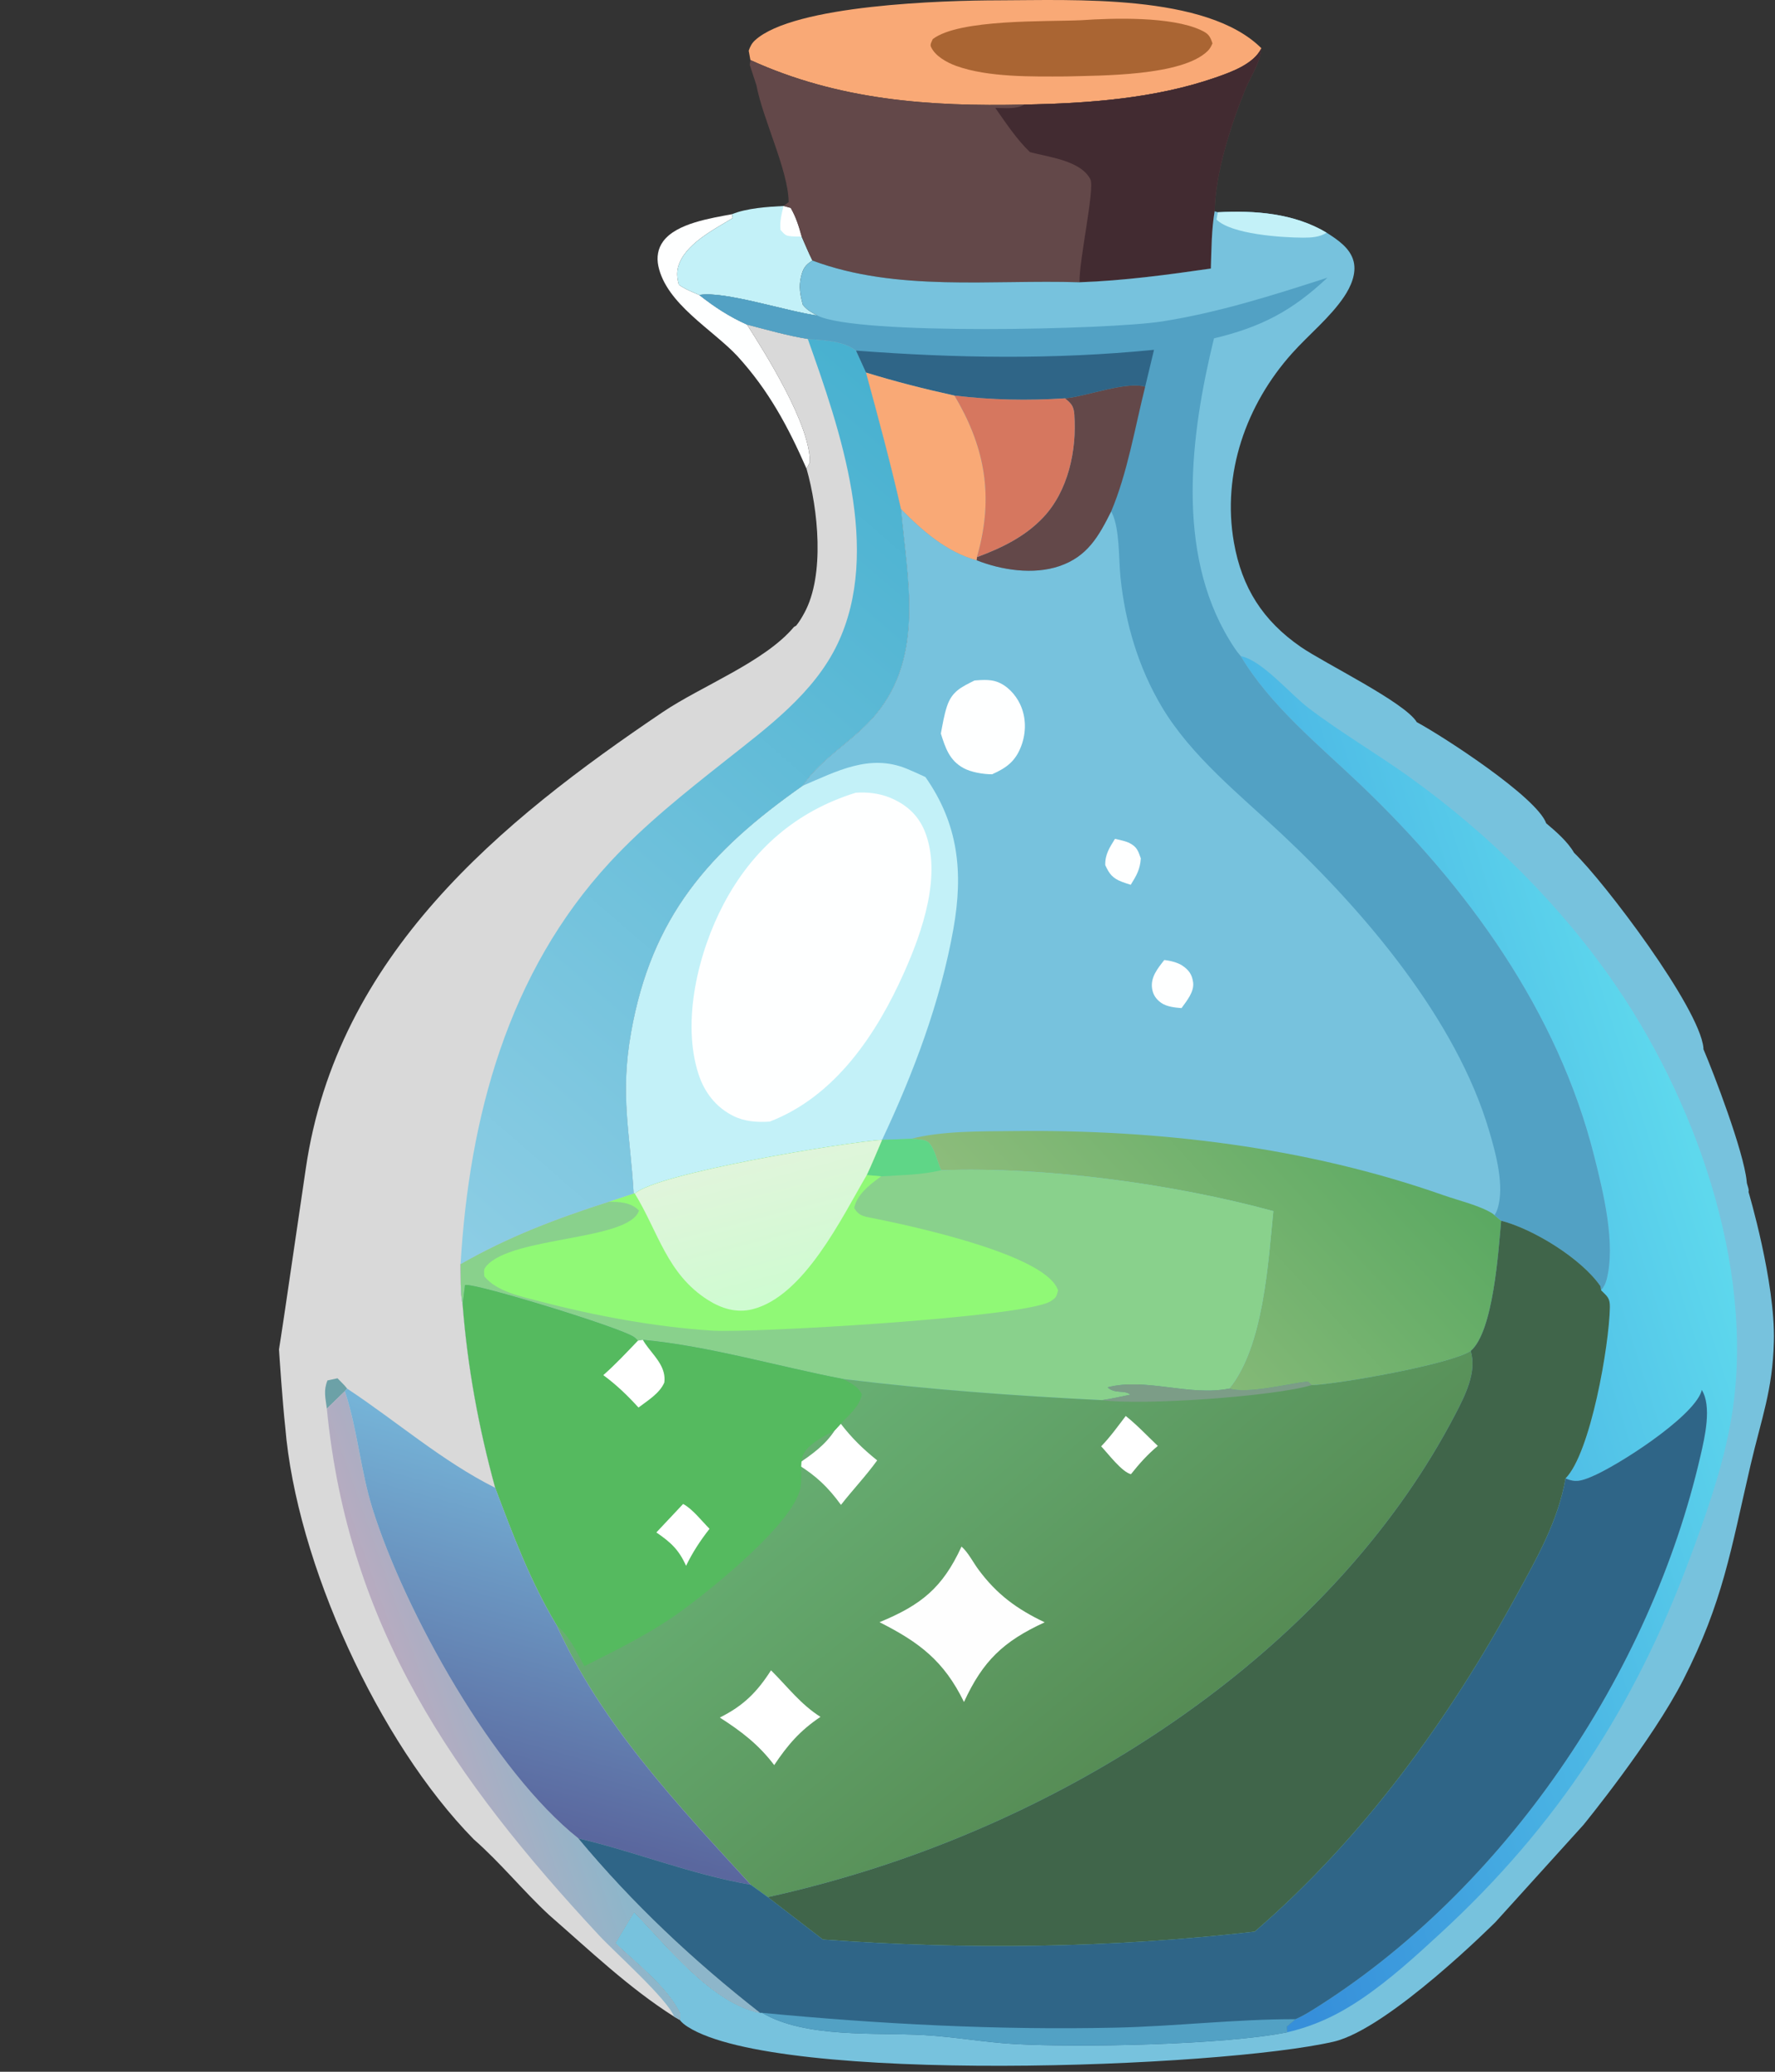 <svg width="294" height="343" viewBox="0 0 294 343" fill="none" xmlns="http://www.w3.org/2000/svg">
<rect x="0" y="0" width="294" height="343" fill="#333333" stroke="none"/>
<path d="M124.293 9.942L124.01 8.392C124.237 7.732 124.516 7.166 125.039 6.686C131.47 0.777 156.463 0.065 165.387 0.054C177.561 0.039 199.814 -1.106 208.934 7.991C207.666 10.603 203.957 11.93 201.294 12.854C191.331 16.311 180.156 17.13 169.687 17.312C153.89 17.673 138.841 16.573 124.293 9.942Z" fill="#F9A976"/>
<path d="M179.084 3.347C184.393 2.982 194 2.699 198.911 4.988C200.163 5.571 200.413 5.948 200.825 7.182C200.634 7.631 200.403 8.075 200.052 8.422C195.807 12.631 182.218 12.493 176.576 12.656C170.973 12.682 163.645 12.824 158.358 10.906C156.837 10.354 154.85 9.267 154.188 7.722C154.018 7.324 154.347 6.864 154.496 6.475C158.889 3.109 173.387 3.613 179.084 3.347Z" fill="#AA6533"/>
<path d="M122.134 58.953C118.032 54.556 110.351 50.307 109.039 44.023C108.739 42.584 108.966 41.139 109.852 39.944C112.066 36.953 117.774 36.126 121.248 35.46L121.351 36.11C118.251 38.004 113.267 40.481 112.301 44.285C112.048 45.281 112.178 46.174 112.445 47.145C113.488 47.889 114.662 48.338 115.833 48.843C118.329 50.813 120.82 52.439 123.73 53.741C126.987 58.835 134.243 70.412 134.138 76.564L133.591 77.597C130.521 70.602 127.3 64.614 122.134 58.953Z" fill="#FEFFFF"/>
<path d="M121.246 35.46C123.679 34.462 127.182 34.232 129.781 34.105L130.967 34.429C131.844 35.973 132.307 37.453 132.776 39.157C133.364 40.479 133.915 41.85 134.57 43.138C133.385 43.865 133.011 44.443 132.675 45.827C132.27 47.502 132.55 48.858 132.984 50.473C133.663 51.343 134.438 51.731 135.399 52.248C130.508 51.604 119.811 48.09 115.832 48.844C114.661 48.339 113.487 47.889 112.443 47.146C112.177 46.174 112.047 45.281 112.3 44.286C113.265 40.482 118.25 38.005 121.35 36.111L121.246 35.46Z" fill="#C3F1F8"/>
<path d="M129.781 34.105L130.967 34.429C131.844 35.973 132.307 37.453 132.776 39.157C132.366 39.16 131.952 39.17 131.543 39.147C130.199 39.071 130.139 39.047 129.278 38.056C129.126 36.649 129.458 35.461 129.781 34.105Z" fill="#FEFFFF"/>
<path d="M208.933 7.991C208.71 10.508 207.124 12.639 206.196 14.947C203.851 20.782 201.294 28.659 201.184 34.98C200.662 38.106 200.661 41.298 200.558 44.46C193.324 45.501 186.124 46.473 178.809 46.732C164.172 46.261 148.567 48.36 134.57 43.139C133.916 41.85 133.365 40.48 132.776 39.157C132.308 37.453 131.845 35.973 130.968 34.43L129.781 34.106L130.627 33.466C130.578 28.22 126.369 19.818 125.28 14.087L124.184 10.745L124.293 9.942C138.841 16.573 153.89 17.674 169.687 17.312C180.156 17.13 191.33 16.311 201.294 12.854C203.956 11.93 207.665 10.604 208.933 7.991Z" fill="#634849"/>
<path d="M208.933 7.991C208.711 10.508 207.124 12.639 206.197 14.947C203.851 20.782 201.294 28.659 201.185 34.98C200.662 38.106 200.661 41.298 200.558 44.46C193.325 45.501 186.124 46.473 178.81 46.732C178.685 43.302 181.369 31.18 180.603 29.683C179.005 26.56 173.603 25.998 170.595 25.186C168.351 23.016 166.642 20.401 164.85 17.862C166.422 17.867 168.297 18.124 169.687 17.312C180.156 17.13 191.331 16.311 201.294 12.854C203.956 11.93 207.666 10.604 208.933 7.991Z" fill="#422B31"/>
<path d="M219.732 38.522C214.324 35.293 207.847 34.816 201.706 35.141L201.184 34.98C200.662 38.106 200.661 41.298 200.558 44.46C193.324 45.501 186.124 46.472 178.809 46.732C164.172 46.261 148.567 48.36 134.57 43.138C133.386 43.866 133.011 44.444 132.676 45.827C132.27 47.503 132.551 48.858 132.985 50.473C133.664 51.344 134.439 51.731 135.399 52.248C130.509 51.604 119.812 48.09 115.832 48.844C118.329 50.813 120.82 52.44 123.73 53.741C127.06 54.599 130.398 55.57 133.797 56.115C136.341 56.332 139.7 56.38 141.79 58.049L143.441 61.679C145.482 69.186 147.513 76.679 149.234 84.266C150.264 95.844 153.178 108.493 145.041 118.298C141.462 122.611 136.06 125.429 132.934 130.099C117.396 141.01 107.918 151.799 104.523 170.965C102.674 181.406 104.366 187.495 104.959 197.588L100.808 198.959C92.191 201.724 84.149 204.76 76.287 209.278C76.329 211.488 76.206 213.852 76.627 216.022C77.442 226.393 79.268 236.288 82.016 246.317C84.953 254.147 87.845 261.835 92.168 269.037C99.646 285.534 112.276 298.829 124.349 312.038C114.416 310.312 105.489 306.663 95.792 304.358C104.787 315.168 114.84 324.595 125.905 333.247C117.939 331.662 110.519 322.236 105.025 316.533L101.902 321.716C105.404 325.044 110.569 329.014 112.651 333.369L112.585 334.414C112.933 334.878 113.433 335.253 113.916 335.562C128.946 345.161 202.148 342.351 220.903 338.017C230.006 335.914 247.718 318.201 247.718 318.201L262.262 302.138C262.262 302.138 273.636 288.249 278.815 278.093C285.414 265.149 286.65 256.743 289.944 242.593C291.791 234.658 293.604 230.237 293.815 222.093C294.068 212.286 289.612 197.328 289.612 197.328C289.775 196.909 289.286 196.046 289.314 195.593C288.814 190.593 283.814 177.593 282.146 173.7C282.146 173.621 282.151 173.54 282.146 173.461C281.454 166.761 265.739 146.024 260.715 141.182C259.663 139.347 257.722 137.662 256.107 136.308C254.548 131.969 239.064 121.933 234.67 119.561C232.695 116.27 219.355 109.807 215.431 107.088C209.172 102.753 205.694 97.308 204.378 89.805C202.38 78.418 206.374 67.017 214.014 58.49C216.778 55.406 220.34 52.533 222.635 49.11C223.733 47.478 224.7 45.3 224.211 43.309C223.665 41.067 221.544 39.682 219.732 38.522Z" fill="#77C2DD"/>
<path d="M184.675 138.88C185.436 139.067 186.43 139.231 187.121 139.596C188.354 140.248 188.513 140.89 188.957 142.113C188.84 143.942 188.235 144.965 187.29 146.483C186.805 146.334 186.318 146.182 185.844 146.001C184.263 145.397 183.735 144.678 183.066 143.23C183.029 141.44 183.77 140.355 184.675 138.88Z" fill="#FEFFFF"/>
<path d="M192.85 158.936C193.717 159.031 195.023 159.334 195.777 159.828C196.884 160.555 197.45 161.323 197.621 162.642C197.825 164.211 196.559 165.701 195.7 166.902C194.612 166.818 193.243 166.675 192.326 166.027C191.493 165.438 190.981 164.69 190.828 163.693C190.533 161.789 191.758 160.326 192.85 158.936Z" fill="#FEFFFF"/>
<path d="M161.414 112.662C162.569 112.568 163.922 112.471 165.035 112.842C166.776 113.423 168.214 114.984 168.975 116.613C169.981 118.767 169.987 121.248 169.168 123.463C168.225 126.016 166.718 127.129 164.321 128.191C162.864 128.187 160.835 127.859 159.545 127.142C157.247 125.865 156.577 123.79 155.838 121.448C156.119 119.961 156.368 118.417 156.838 116.976C157.66 114.456 159.199 113.772 161.414 112.662Z" fill="#FEFFFF"/>
<path d="M150.916 188.539C156.11 187.211 162.479 187.315 167.838 187.255C191.889 186.986 216.351 189.882 239.127 197.894C241.49 198.725 245.125 199.592 247.201 200.908C247.33 200.989 247.437 201.101 247.55 201.198L248.647 202.1C248.202 206.985 247.364 220.463 243.594 223.668C240.14 225.91 221.556 229.181 217.251 229.319L216.621 228.719C213.268 229.099 206.722 230.809 203.615 229.889C209.306 222.906 210.043 209.069 210.91 200.513C194.332 195.997 173.114 193.116 155.877 193.744C155.229 192.36 154.893 190.371 153.899 189.236C153.323 188.578 151.804 188.64 150.916 188.539Z" fill="url(#paint0_linear_117_36064)"/>
<path d="M132.933 130.098C138.587 127.697 144.014 124.749 150.174 127.262C151.224 127.691 152.252 128.172 153.281 128.645C158.789 136.491 159.563 144.502 157.919 153.763C155.773 165.851 151.312 177.646 146.102 188.716C139.792 189.137 108.804 194.267 105.15 197.618L104.958 197.588C104.365 187.495 102.673 181.405 104.522 170.965C107.917 151.799 117.396 141.009 132.933 130.098Z" fill="#C3F1F8"/>
<path d="M141.722 131.248C143.628 131.099 145.648 131.338 147.423 132.066C150.098 133.164 152.125 134.97 153.198 137.687C156.028 144.857 152.774 154.217 149.788 160.926C145.218 171.19 138.359 181.504 127.495 185.691C125.42 185.83 123.333 185.695 121.449 184.751C118.574 183.31 116.683 180.859 115.696 177.828C112.847 169.08 115.673 157.594 119.859 149.667C124.638 140.615 131.879 134.305 141.722 131.248Z" fill="#FEFFFF"/>
<path d="M146.103 188.716L150.916 188.539C151.804 188.64 153.323 188.578 153.899 189.236C154.893 190.371 155.228 192.36 155.877 193.743C173.114 193.116 194.332 195.997 210.91 200.513C210.043 209.069 209.306 222.905 203.615 229.888C197.054 231.225 189.741 228.027 183.458 229.685C184.715 230.854 186.261 230.045 187.23 230.9C185.678 231.219 184.124 231.578 182.556 231.806C168.136 231.099 153.987 230.062 139.654 228.307C128.801 226.231 117.432 222.844 106.48 221.82L105.672 221.952C105.48 221.765 105.236 221.509 105.007 221.349C102.763 219.785 78.917 212.462 77.028 212.738L76.627 216.022C76.206 213.852 76.329 211.487 76.287 209.278C84.149 204.76 92.191 201.724 100.809 198.959L104.959 197.588L105.152 197.618C108.805 194.267 139.794 189.138 146.103 188.716Z" fill="#89D18C"/>
<path d="M146.103 188.716L150.915 188.539C151.804 188.64 153.322 188.578 153.898 189.236C154.893 190.371 155.228 192.36 155.877 193.743C152.448 194.556 149.42 194.529 145.954 194.752L143.564 194.537C144.462 192.624 145.263 190.656 146.103 188.716Z" fill="#5FD687"/>
<path d="M105.152 197.618C108.805 194.268 139.794 189.138 146.103 188.717C145.264 190.657 144.463 192.625 143.565 194.538L145.955 194.752L145.524 195.067C143.856 196.296 141.894 197.886 141.481 200.018C142.149 201.044 142.64 201.294 143.859 201.534C150.771 202.895 170.993 207.251 174.76 212.68C174.965 212.976 175.114 213.289 175.253 213.619C174.966 214.722 174.947 214.836 173.987 215.448C169.844 218.095 124.594 220.719 117.972 220.299C108.584 219.703 98.54 217.838 89.447 215.458C86.413 214.664 82.264 213.846 80.221 211.316C80.182 210.503 80.026 210.215 80.591 209.569C84.897 204.65 104.223 205.426 105.841 200.414C104.446 199.029 102.694 198.984 100.809 198.959L104.959 197.588L105.152 197.618Z" fill="#90F976"/>
<path d="M105.15 197.618C108.804 194.268 139.792 189.138 146.102 188.717C145.262 190.657 144.462 192.625 143.564 194.538C139.425 201.602 133.19 214.607 124.636 216.759C122.018 217.419 119.503 216.646 117.276 215.238C110.462 210.926 109.048 203.96 105.15 197.618Z" fill="url(#paint1_linear_117_36064)"/>
<path d="M76.627 216.022L77.027 212.738C78.917 212.462 102.763 219.785 105.006 221.349C105.236 221.509 105.479 221.765 105.671 221.952L106.479 221.82C117.431 222.844 128.8 226.231 139.653 228.307C153.986 230.062 168.135 231.099 182.555 231.806C184.124 231.578 185.677 231.219 187.23 230.9C186.26 230.045 184.715 230.854 183.458 229.685C189.74 228.027 197.053 231.225 203.614 229.888C206.722 230.808 213.267 229.099 216.621 228.719L217.251 229.318C221.555 229.181 240.139 225.91 243.593 223.667C244.685 227.108 242.62 231.135 241.056 234.134C221.757 271.159 182.595 297.515 143.534 309.725C138.145 311.414 132.695 312.869 127.182 314.091L124.349 312.037C112.276 298.829 99.646 285.533 92.168 269.037C87.845 261.834 84.953 254.147 82.016 246.316C79.267 236.287 77.442 226.392 76.627 216.022Z" fill="url(#paint2_linear_117_36064)"/>
<path d="M186.461 234.429C188.332 235.912 190.039 237.739 191.774 239.386C190.058 240.811 188.71 242.327 187.322 244.069C185.788 243.675 183.535 240.657 182.391 239.454C183.89 237.91 185.156 236.137 186.461 234.429Z" fill="white"/>
<path d="M203.614 229.889C206.721 230.809 213.267 229.1 216.62 228.72L217.25 229.319C211.106 231.194 189.004 232.734 182.555 231.806C184.123 231.578 185.677 231.22 187.229 230.9C186.26 230.046 184.714 230.854 183.457 229.685C189.74 228.027 197.053 231.225 203.614 229.889Z" fill="#7C9D87"/>
<path d="M139.262 235.714C141.094 238.096 142.955 239.911 145.29 241.78C143.42 244.373 141.248 246.639 139.292 249.147C137.17 246.225 135.153 244.312 132.09 242.429C134.498 240.764 136.653 239.296 138.282 236.788L139.262 235.714Z" fill="white"/>
<path d="M127.705 276.539C130.431 279.236 132.604 282.168 135.898 284.243C132.492 286.537 130.489 288.861 128.235 292.228C125.645 288.815 122.783 286.636 119.225 284.355C123.107 282.425 125.389 280.162 127.705 276.539Z" fill="white"/>
<path d="M159.259 256.051C160.346 256.993 161.176 258.653 162.036 259.819C165.092 263.964 168.434 266.4 173.038 268.59C166.176 271.735 162.783 275.005 159.668 281.781C156.363 274.993 152.259 271.889 145.678 268.571C152.584 265.724 156.128 262.867 159.259 256.051Z" fill="#FEFEFE"/>
<path d="M76.627 216.022L77.027 212.738C78.917 212.462 102.763 219.785 105.006 221.349C105.236 221.509 105.479 221.765 105.671 221.952L106.479 221.82C117.431 222.844 128.8 226.231 139.653 228.307C140.896 229.008 142.112 229.496 142.748 230.842C142.389 232.849 140.631 234.221 139.263 235.714L138.282 236.788C136.548 237.793 133.312 239.231 132.855 241.399C132.463 243.253 133.007 245.262 132.376 247.086C130.359 252.923 118.407 262.615 113.353 266.359C108.19 270.184 102.518 272.974 96.799 275.847C95.48 273.413 94.305 270.873 92.168 269.037C87.845 261.834 84.953 254.147 82.016 246.316C79.267 236.287 77.442 226.392 76.627 216.022Z" fill="#55BA5F"/>
<path d="M113.147 248.997C114.659 249.775 116.289 251.873 117.52 253.108C115.98 255.084 114.731 256.976 113.635 259.233C112.436 256.556 111.09 255.339 108.715 253.71L113.147 248.997Z" fill="white"/>
<path d="M105.671 221.952L106.479 221.819C106.741 222.294 107.033 222.698 107.362 223.125C108.708 224.866 110.339 226.536 110.034 228.889C109.26 230.688 107.277 231.875 105.755 233.031C103.912 231.011 102.138 229.3 99.928 227.667C101.96 225.882 103.801 223.903 105.671 221.952Z" fill="white"/>
<path d="M133.797 56.115C130.398 55.57 127.061 54.599 123.73 53.741C126.987 58.836 134.243 70.413 134.138 76.565L133.591 77.598C135.498 84.282 136.659 95.188 133.227 101.478C132.83 102.207 132.404 102.931 131.88 103.576L131.511 103.791C126.682 109.567 116.129 113.606 109.781 117.887C82.95 135.985 55.815 158.093 50.651 193.455C47.22 216.949 46.385 222.398 46.211 223.409C46.278 224.427 46.793 232.209 47.243 236.233C49.075 258.664 62.708 288.498 78.483 304.529C82.924 308.421 86.629 313.04 90.953 317.049C97.628 322.863 104.176 329.138 111.671 333.883L112.585 334.414L112.651 333.369C110.569 329.014 105.404 325.044 101.903 321.716L105.026 316.533C110.519 322.236 117.939 331.662 125.906 333.247C114.84 324.595 104.787 315.168 95.793 304.358C105.49 306.663 114.417 310.312 124.35 312.038C112.276 298.829 99.647 285.534 92.169 269.037C87.846 261.835 84.954 254.147 82.017 246.317C79.268 236.288 77.442 226.393 76.628 216.022C76.206 213.853 76.33 211.488 76.287 209.278C84.15 204.76 92.192 201.724 100.809 198.959L104.959 197.588C104.366 187.495 102.674 181.406 104.524 170.966C107.919 151.799 117.397 141.01 132.935 130.099C136.061 125.429 141.463 122.611 145.042 118.298C153.178 108.493 150.265 95.844 149.235 84.266C147.513 76.679 145.483 69.186 143.442 61.679L141.79 58.049C139.701 56.38 136.342 56.332 133.797 56.115Z" fill="#D9D9D9"/>
<path d="M133.797 56.115C136.341 56.332 139.7 56.38 141.79 58.048L143.441 61.679C145.482 69.185 147.513 76.678 149.235 84.266C150.264 95.844 153.178 108.493 145.041 118.298C141.462 122.611 136.061 125.429 132.935 130.099C117.397 141.01 107.919 151.799 104.524 170.965C102.674 181.406 104.366 187.495 104.959 197.588L100.809 198.959C92.191 201.724 84.149 204.76 76.287 209.278C77.731 184.964 84.111 161.03 101.029 142.744C106.854 136.447 113.494 131.204 120.196 125.899C127.099 120.435 134.809 114.798 138.705 106.644C146.12 91.13 139.155 71.158 133.797 56.115Z" fill="url(#paint3_linear_117_36064)"/>
<path d="M54.138 233.216C53.91 231.392 53.549 230.271 54.239 228.546L55.897 228.185C56.42 228.733 57.054 229.299 57.503 229.903L57.115 230.329L54.138 233.216Z" fill="#6CA1A7"/>
<path d="M57.114 230.329C57.152 230.444 57.192 230.559 57.229 230.674C59.233 236.87 59.74 243.543 61.697 249.773C67.099 266.965 81.782 293.238 95.792 304.357C104.786 315.167 114.84 324.595 125.905 333.247C117.939 331.662 110.519 322.236 105.025 316.532L101.902 321.715C105.404 325.044 110.569 329.014 112.65 333.369L112.585 334.414L111.67 333.883C110.487 330.9 101.887 323.28 99.237 320.431C75.191 294.582 57.651 269.424 54.137 233.216L57.114 230.329Z" fill="url(#paint4_linear_117_36064)"/>
<path d="M57.502 229.903C65.673 235.296 73.251 241.934 82.016 246.317C84.953 254.147 87.844 261.835 92.168 269.037C99.646 285.534 112.275 298.829 124.348 312.038C114.416 310.311 105.489 306.663 95.792 304.358C81.782 293.238 67.098 266.965 61.697 249.773C59.74 243.543 59.232 236.87 57.229 230.674C57.191 230.559 57.151 230.444 57.113 230.329L57.502 229.903Z" fill="url(#paint5_linear_117_36064)"/>
<path d="M201.706 35.14C207.847 34.815 214.324 35.292 219.732 38.522C218.596 39.279 217.15 39.353 215.808 39.347C212.17 39.33 203.968 38.773 201.496 36.355L201.706 35.14Z" fill="#C3F1F8"/>
<path d="M205.51 108.63C209.028 109.302 213.664 114.888 216.784 117.258C222.141 121.324 227.936 124.697 233.388 128.601C246.655 138.099 258.768 150.081 267.934 163.602C281.566 183.713 291.244 211.985 286.478 236.422C285.032 243.856 282.472 251.077 279.834 258.16C270.747 282.529 257.947 302.209 238.812 319.867C234.586 323.768 230.198 327.783 225.421 331.003C221.595 333.578 217.741 335.414 213.223 336.458L213.136 335.514L214.594 334.296C215.591 333.861 216.498 333.337 217.415 332.764C249.13 313.021 273.397 277.129 281.69 240.889C282.377 237.904 283.558 232.809 281.865 230.11C281.842 230.215 281.831 230.323 281.792 230.424C280.272 234.759 267.827 242.763 263.495 244.528C261.84 245.202 260.946 245.465 259.303 244.767C263.472 240.546 266.55 222.643 266.651 216.427C266.673 214.88 266.229 214.649 265.199 213.62C265.638 213.072 265.92 212.569 266.1 211.883C267.675 205.939 265.526 197.258 264.046 191.392C258.003 167.388 243.015 146.768 225.32 129.896C218.45 123.346 210.417 116.855 205.51 108.63Z" fill="url(#paint6_linear_117_36064)"/>
<path d="M259.303 244.768C260.946 245.465 261.841 245.202 263.495 244.529C267.827 242.764 280.273 234.759 281.792 230.424C281.831 230.323 281.842 230.215 281.865 230.11C283.558 232.809 282.377 237.905 281.69 240.889C273.397 277.129 249.131 313.021 217.415 332.764C216.498 333.337 215.591 333.861 214.594 334.296L213.136 335.514L213.223 336.458C202.863 338.551 178.748 339.026 167.949 338.401C162.955 338.111 158.009 337.204 153.016 336.924C144.993 336.474 133.381 337.468 126.246 333.247H125.906C114.84 324.595 104.787 315.168 95.793 304.358C105.49 306.663 114.417 310.311 124.35 312.038L127.183 314.091L136.307 321.112C160.381 322.83 183.828 322.541 207.819 319.801C225.753 304.337 239.926 284.79 251.207 264.098C254.588 257.896 258.077 251.812 259.303 244.768Z" fill="#2F6587"/>
<path d="M126.246 333.247C145.789 335.107 165.115 336.125 184.753 335.698C194.698 335.482 204.652 334.279 214.594 334.296L213.136 335.515L213.223 336.459C202.863 338.552 178.747 339.026 167.949 338.401C162.955 338.112 158.009 337.204 153.016 336.924C144.993 336.474 133.38 337.469 126.246 333.247Z" fill="#52A1C4"/>
<path d="M135.399 52.248C141.941 55.534 183.675 54.593 192.466 53.218C201.851 51.751 210.855 48.882 219.867 45.971C213.992 51.495 208.915 54.141 201.078 56.02C197.188 71.847 194.688 91.322 203.65 105.982C204.188 106.862 204.817 107.863 205.509 108.63C210.416 116.855 218.449 123.346 225.319 129.896C243.014 146.768 258.003 167.388 264.045 191.392C265.525 197.258 267.674 205.939 266.099 211.883C265.919 212.569 265.638 213.072 265.199 213.62L265.092 212.945C261.963 208.397 254.019 203.488 248.646 202.1L247.549 201.198C247.734 200.879 247.898 200.559 248.016 200.207C249.276 196.386 247.734 190.86 246.609 187.077C241.168 168.763 226.062 150.991 212.303 138.089C205.416 131.631 197.319 125.227 192.429 117.017C188.547 110.499 186.377 103.13 185.592 95.607C185.272 92.528 185.49 87.623 184.179 84.918C184.138 84.834 184.091 84.752 184.047 84.669C181.991 88.785 180.122 92.142 175.467 93.728C171.169 95.192 165.897 94.396 161.758 92.754C156.867 91.446 152.693 87.821 149.234 84.266C147.512 76.678 145.482 69.185 143.441 61.678L141.789 58.048C139.7 56.38 136.341 56.332 133.796 56.115C130.398 55.569 127.06 54.598 123.729 53.741C120.819 52.439 118.328 50.813 115.832 48.843C119.812 48.09 130.508 51.604 135.399 52.248Z" fill="#52A1C4"/>
<path d="M141.789 58.048C158.44 59.307 174.497 59.559 191.144 57.917L189.677 64.032C186.591 63.069 179.878 65.657 176.4 65.947C170.212 66.346 164.247 66.228 158.088 65.49C153.131 64.401 148.291 63.173 143.44 61.678L141.789 58.048Z" fill="#2F6587"/>
<path d="M176.4 65.948C179.879 65.658 186.591 63.07 189.678 64.033C187.999 70.722 186.739 78.33 184.047 84.67C181.991 88.785 180.122 92.143 175.467 93.728C171.168 95.192 165.897 94.396 161.758 92.755L161.808 92.246C165.877 90.734 169.742 88.886 172.777 85.681C176.932 81.294 178.373 74.535 177.945 68.625C177.841 67.2 177.427 66.8 176.4 65.948Z" fill="#634849"/>
<path d="M158.088 65.49C164.247 66.228 170.212 66.347 176.399 65.947C177.427 66.799 177.841 67.2 177.944 68.624C178.373 74.534 176.932 81.293 172.777 85.68C169.742 88.885 165.876 90.734 161.807 92.246C161.952 91.74 162.088 91.231 162.215 90.72C164.519 81.461 162.903 73.564 158.088 65.49Z" fill="#D6775F"/>
<path d="M143.441 61.679C148.292 63.174 153.132 64.402 158.089 65.491C162.904 73.564 164.52 81.462 162.217 90.72C162.089 91.231 161.953 91.74 161.809 92.246L161.759 92.755C156.868 91.446 152.694 87.822 149.235 84.266C147.513 76.679 145.483 69.185 143.441 61.679Z" fill="#F9A976"/>
<path d="M248.645 202.1C254.019 203.488 261.963 208.397 265.091 212.944L265.198 213.62C266.228 214.649 266.672 214.88 266.65 216.427C266.549 222.643 263.471 240.546 259.302 244.767C258.075 251.812 254.587 257.895 251.205 264.098C239.925 284.789 225.752 304.336 207.817 319.801C183.827 322.541 160.379 322.83 136.306 321.111L127.182 314.091C132.694 312.869 138.145 311.414 143.533 309.725C182.594 297.514 221.757 271.159 241.055 234.134C242.62 231.135 244.684 227.108 243.593 223.667C247.363 220.462 248.201 206.984 248.645 202.1Z" fill="#40654A"/>
<defs>
<linearGradient id="paint0_linear_117_36064" x1="182.554" y1="220.999" x2="226.738" y2="179.993" gradientUnits="userSpaceOnUse">
<stop stop-color="#8CBC7B"/>
<stop offset="1" stop-color="#5BA962"/>
</linearGradient>
<linearGradient id="paint1_linear_117_36064" x1="130.531" y1="213.808" x2="124.967" y2="192.337" gradientUnits="userSpaceOnUse">
<stop stop-color="#CFFBD1"/>
<stop offset="1" stop-color="#E0F5DB"/>
</linearGradient>
<linearGradient id="paint2_linear_117_36064" x1="195.921" y1="283.187" x2="147.807" y2="225.906" gradientUnits="userSpaceOnUse">
<stop stop-color="#568C55"/>
<stop offset="1" stop-color="#67AE72"/>
</linearGradient>
<linearGradient id="paint3_linear_117_36064" x1="162.478" y1="77.446" x2="61.689" y2="193.612" gradientUnits="userSpaceOnUse">
<stop stop-color="#48B1D0"/>
<stop offset="1" stop-color="#8CCDE4"/>
</linearGradient>
<linearGradient id="paint4_linear_117_36064" x1="67.377" y1="280.389" x2="89.156" y2="272.707" gradientUnits="userSpaceOnUse">
<stop stop-color="#B7ABC0"/>
<stop offset="1" stop-color="#8DB6CA"/>
</linearGradient>
<linearGradient id="paint5_linear_117_36064" x1="81.322" y1="299.596" x2="97.13" y2="242.42" gradientUnits="userSpaceOnUse">
<stop stop-color="#5A679E"/>
<stop offset="1" stop-color="#75B3D7"/>
</linearGradient>
<linearGradient id="paint6_linear_117_36064" x1="185.145" y1="232.64" x2="283.931" y2="201.181" gradientUnits="userSpaceOnUse">
<stop stop-color="#368FDA"/>
<stop offset="1" stop-color="#5ED8ED"/>
</linearGradient>
</defs>
</svg>
